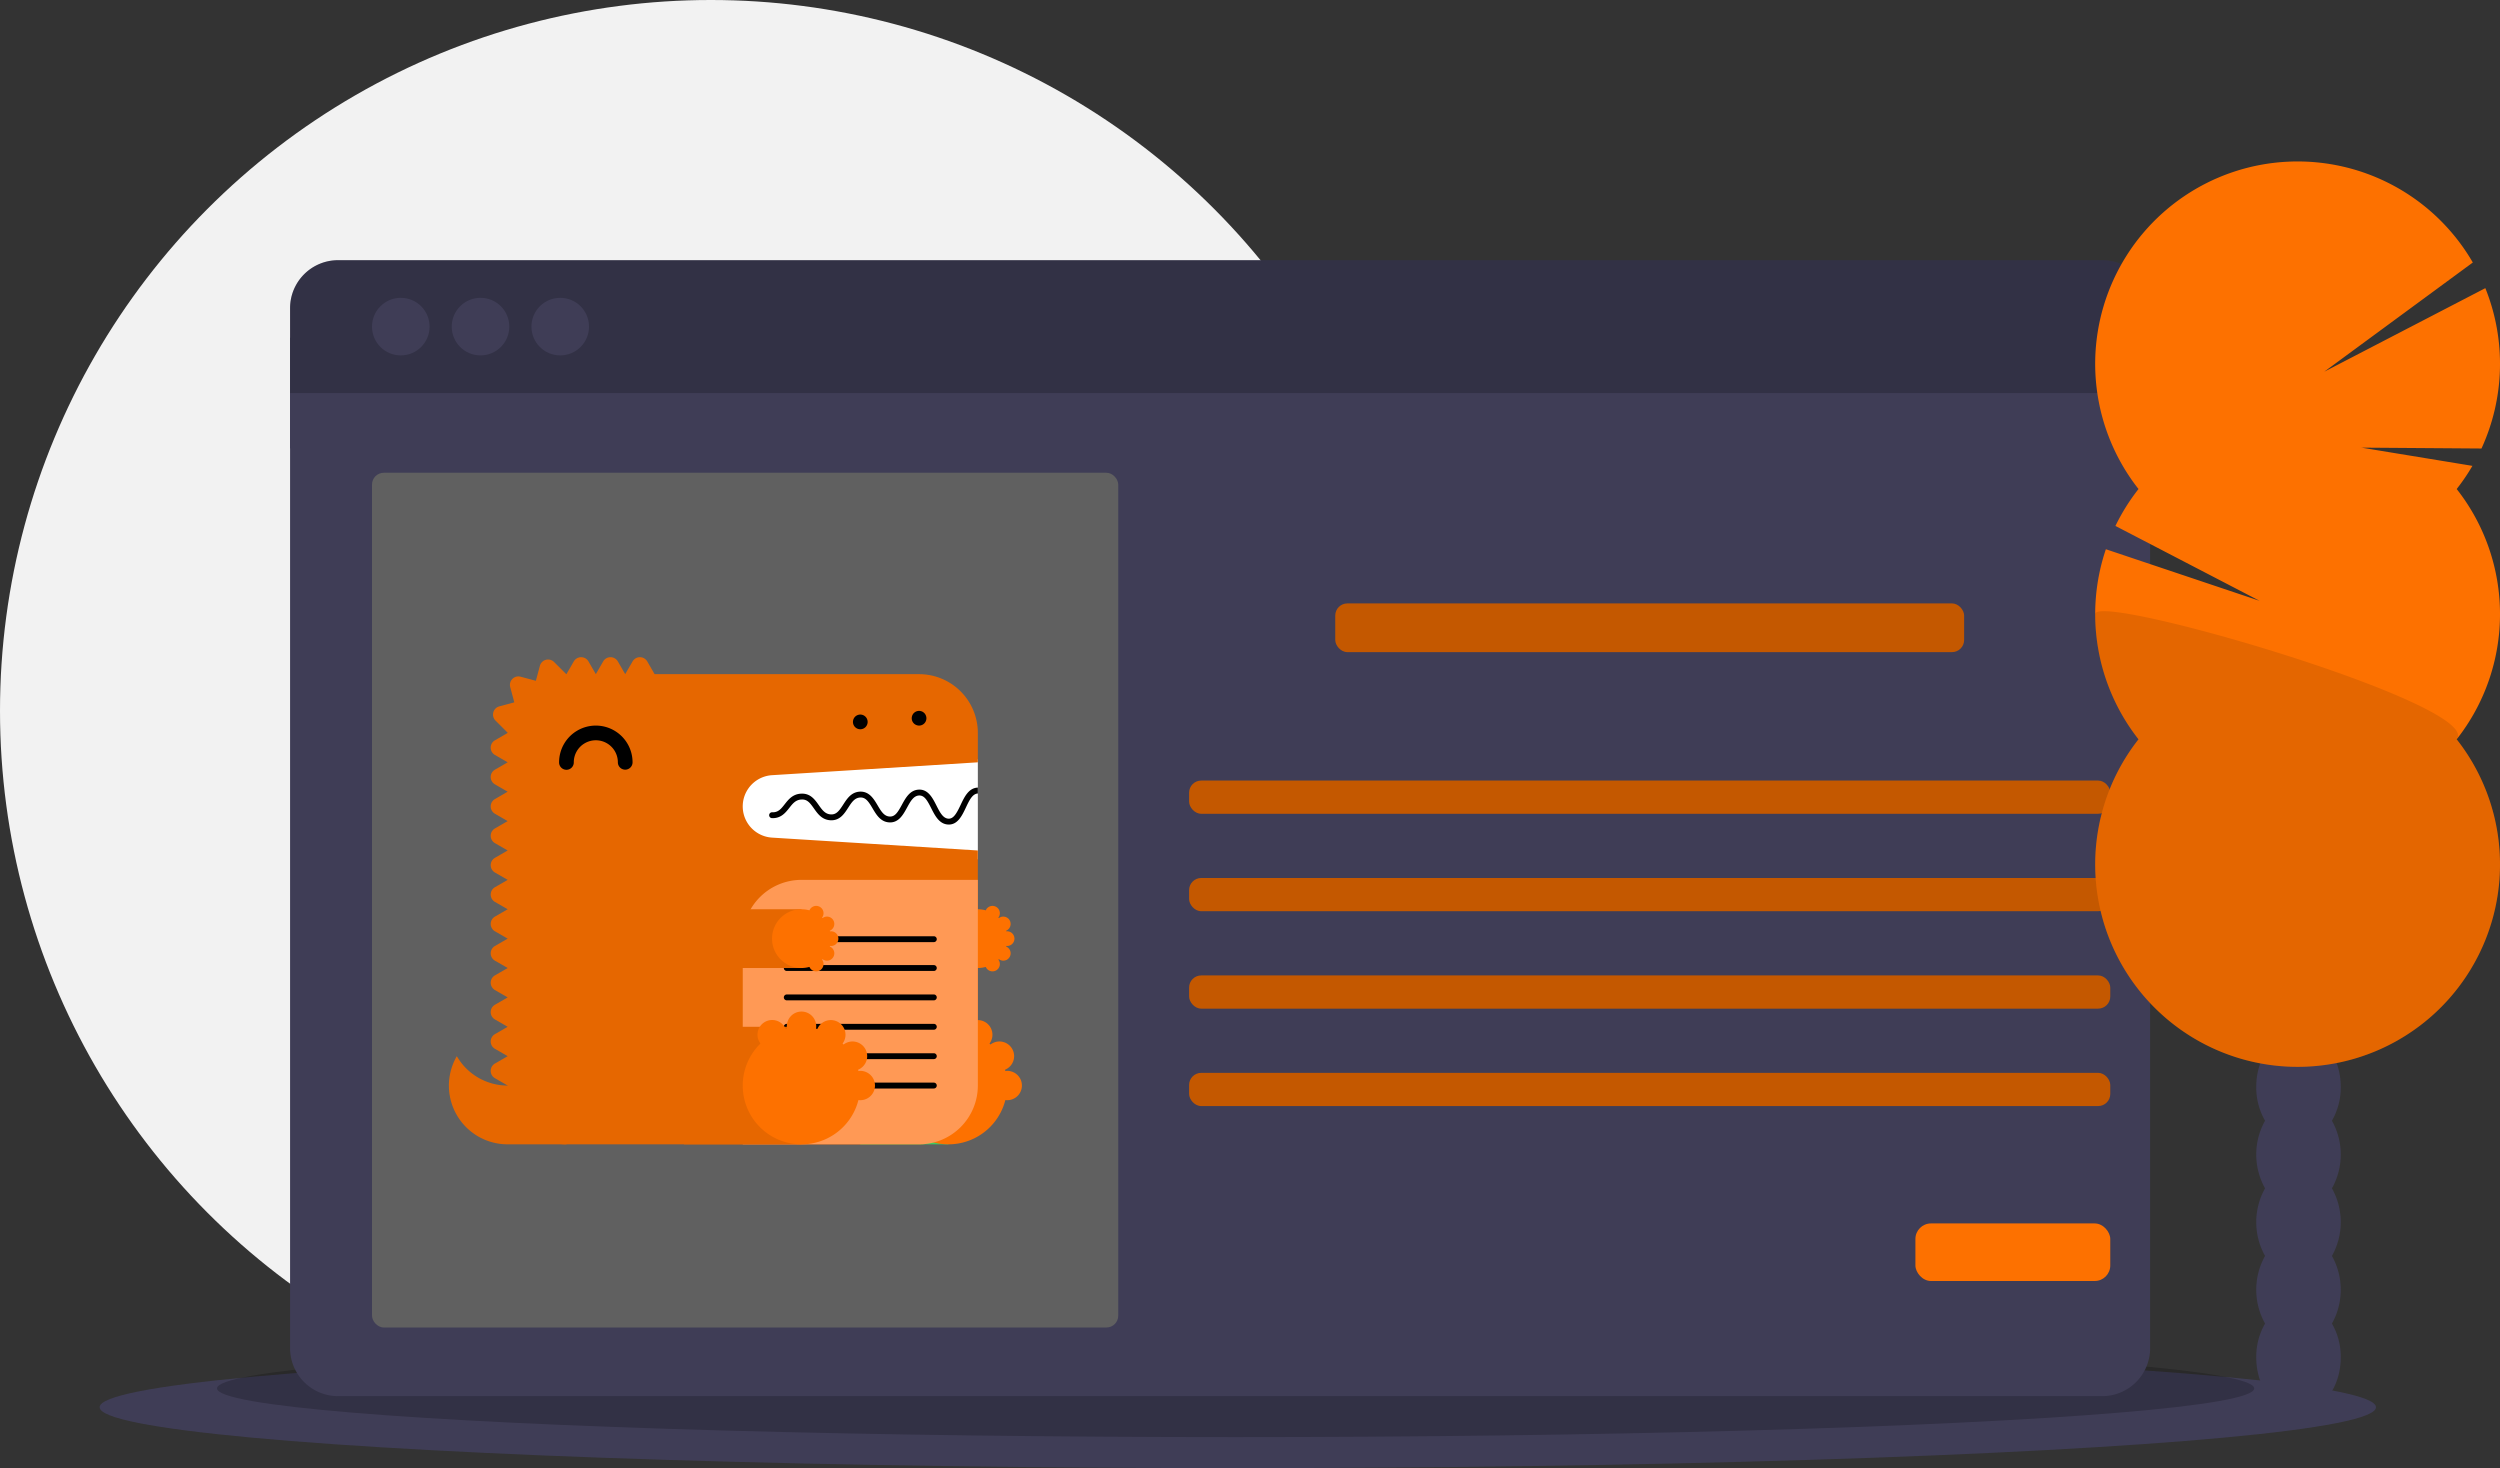 <?xml version="1.0" encoding="UTF-8" standalone="no"?>
<svg
   xmlns:dc="http://purl.org/dc/elements/1.1/"
   xmlns:cc="http://creativecommons.org/ns#"
   xmlns:rdf="http://www.w3.org/1999/02/22-rdf-syntax-ns#"
   xmlns:svg="http://www.w3.org/2000/svg"
   xmlns="http://www.w3.org/2000/svg"
   xmlns:sodipodi="http://sodipodi.sourceforge.net/DTD/sodipodi-0.dtd"
   xmlns:inkscape="http://www.inkscape.org/namespaces/inkscape"
   width="1129"
   height="663"
   viewBox="0 0 1129 663"
   version="1.1"
   id="svg78"
   sodipodi:docname="undraw_docusaurus_tree.svg"
   inkscape:version="1.0.1 (3bc2e813f5, 2020-09-07)">
  <rect x="0" y="0" width="1129" height="663" fill="#333333" stroke="none"/>
  <defs
     id="defs82" />
  <sodipodi:namedview
     pagecolor="#ffffff"
     bordercolor="#666666"
     borderopacity="1"
     objecttolerance="10"
     gridtolerance="10"
     guidetolerance="10"
     inkscape:pageopacity="0"
     inkscape:pageshadow="2"
     inkscape:window-width="2362"
     inkscape:window-height="1447"
     id="namedview80"
     showgrid="false"
     inkscape:zoom="1.4942427"
     inkscape:cx="590.26556"
     inkscape:cy="331.5"
     inkscape:window-x="0"
     inkscape:window-y="0"
     inkscape:window-maximized="0"
     inkscape:current-layer="svg78" />
  <title
     id="title2">Focus on What Matters</title>
  <circle
     cx="321"
     cy="321"
     r="321"
     fill="#f2f2f2"
     id="circle4" />
  <ellipse
     cx="559"
     cy="635.5"
     rx="514"
     ry="27.5"
     fill="#3f3d56"
     id="ellipse6" />
  <ellipse
     cx="558"
     cy="627"
     rx="460"
     ry="22"
     opacity="0.2"
     id="ellipse8" />
  <rect
     x="131"
     y="152.5"
     width="840"
     height="50"
     fill="#3f3d56"
     id="rect10" />
  <path
     d="M166.5,727.33A21.67,21.67,0,0,0,188.17,749H984.83A21.67,21.67,0,0,0,1006.5,727.33V296h-840Z"
     transform="translate(-35.5 -118.5)"
     fill="#3f3d56"
     id="path12" />
  <path
     d="M984.83,236H188.17A21.67,21.67,0,0,0,166.5,257.67V296h840V257.67A21.67,21.67,0,0,0,984.83,236Z"
     transform="translate(-35.5 -118.5)"
     fill="#3f3d56"
     id="path14" />
  <path
     d="M984.83,236H188.17A21.67,21.67,0,0,0,166.5,257.67V296h840V257.67A21.67,21.67,0,0,0,984.83,236Z"
     transform="translate(-35.5 -118.5)"
     opacity="0.2"
     id="path16" />
  <circle
     cx="181"
     cy="147.5"
     r="13"
     fill="#3f3d56"
     id="circle18" />
  <circle
     cx="217"
     cy="147.5"
     r="13"
     fill="#3f3d56"
     id="circle20" />
  <circle
     cx="253"
     cy="147.5"
     r="13"
     fill="#3f3d56"
     id="circle22" />
  <rect
     x="168"
     y="213.5"
     width="337"
     height="386"
     rx="5.335"
     fill="#606060"
     id="rect24" />
  <rect
     x="603"
     y="272.5"
     width="284"
     height="22"
     rx="5.476"
     fill="#2e8555"
     id="rect26"
     style="fill:#c45800;fill-opacity:1" />
  <rect
     x="537"
     y="352.5"
     width="416"
     height="15"
     rx="5.476"
     fill="#2e8555"
     id="rect28"
     style="fill:#c45800;fill-opacity:1" />
  <rect
     x="537"
     y="396.5"
     width="416"
     height="15"
     rx="5.476"
     fill="#2e8555"
     id="rect30"
     style="fill:#c45800;fill-opacity:1" />
  <rect
     x="537"
     y="440.5"
     width="416"
     height="15"
     rx="5.476"
     fill="#2e8555"
     id="rect32"
     style="fill:#c45800;fill-opacity:1" />
  <rect
     x="537"
     y="484.5"
     width="416"
     height="15"
     rx="5.476"
     fill="#2e8555"
     id="rect34"
     style="fill:#c45800;fill-opacity:1" />
  <rect
     x="865"
     y="552.5"
     width="88"
     height="26"
     rx="7.028"
     fill="#3ecc5f"
     id="rect36"
     style="fill:#fd7100;fill-opacity:1" />
  <path
     d="M1088.603,624.616a30.114,30.114,0,0,0,3.983-15.266c0-13.797-8.544-24.981-19.083-24.981s-19.083,11.184-19.083,24.981a30.114,30.114,0,0,0,3.983,15.266,31.248,31.248,0,0,0,0,30.532,31.248,31.248,0,0,0,0,30.532,31.248,31.248,0,0,0,0,30.532,30.114,30.114,0,0,0-3.983,15.266c0,13.797,8.544,24.981,19.083,24.981s19.083-11.184,19.083-24.981a30.114,30.114,0,0,0-3.983-15.266,31.248,31.248,0,0,0,0-30.532,31.248,31.248,0,0,0,0-30.532,31.248,31.248,0,0,0,0-30.532Z"
     transform="translate(-35.5 -118.5)"
     fill="#3f3d56"
     id="path38" />
  <ellipse
     cx="1038.003"
     cy="460.318"
     rx="19.083"
     ry="24.981"
     fill="#3f3d56"
     id="ellipse40" />
  <ellipse
     cx="1038.003"
     cy="429.786"
     rx="19.083"
     ry="24.981"
     fill="#3f3d56"
     id="ellipse42" />
  <path
     d="M1144.939,339.345a91.611,91.611,0,0,0,7.107-10.461l-50.141-8.235,54.229.403a91.566,91.566,0,0,0,1.746-72.426l-72.754,37.741,67.097-49.321a91.413,91.413,0,1,0-150.971,102.298,91.458,91.458,0,0,0-10.425,16.669l65.087,33.814-69.4-23.292a91.46,91.46,0,0,0,14.738,85.837,91.406,91.406,0,1,0,143.689,0,91.418,91.418,0,0,0,0-113.029Z"
     transform="translate(-35.5 -118.5)"
     fill="#3ecc5f"
     fill-rule="evenodd"
     id="path44"
     style="fill:#fd7100;fill-opacity:1" />
  <path
     d="M981.688,395.859a91.013,91.013,0,0,0,19.561,56.514,91.406,91.406,0,1,0,143.689,0C1157.19,436.821,981.688,385.6,981.688,395.859Z"
     transform="translate(-35.5 -118.5)"
     opacity="0.1"
     id="path46" />
  <path
     d="M365.62,461.436H477.094v45.12H365.62Z"
     transform="translate(-35.5 -118.5)"
     fill="#fff"
     fill-rule="evenodd"
     id="path48" />
  <path
     d="M264.763,608.741a26.509,26.509,0,0,1-22.962-13.271,26.51,26.51,0,0,0,22.962,39.812H291.304V608.741Z"
     transform="translate(-35.5 -118.5)"
     fill="#3ecc5f"
     fill-rule="evenodd"
     id="path50"
     style="fill:#e66700;fill-opacity:1" />
  <path
     d="M384.172,468.571l92.922-5.807V449.493a26.541,26.541,0,0,0-26.541-26.541H331.116l-3.318-5.746a3.83,3.83,0,0,0-6.635,0l-3.318,5.746-3.318-5.746a3.83,3.83,0,0,0-6.635,0l-3.318,5.746L301.257,417.205a3.83,3.83,0,0,0-6.635,0L291.304,422.951c-.029,0-.056.004-.086.004l-5.497-5.495a3.829,3.829,0,0,0-6.407,1.717l-1.817,6.773L270.607,424.103a3.83,3.83,0,0,0-4.691,4.693l1.845,6.891-6.771,1.814a3.832,3.832,0,0,0-1.72,6.41l5.497,5.497c0,.028-.004.056-.004.085l-5.746,3.318a3.83,3.83,0,0,0,0,6.635l5.746,3.318L259.016,466.081a3.83,3.83,0,0,0,0,6.635l5.746,3.318-5.746,3.318a3.83,3.83,0,0,0,0,6.635l5.746,3.318-5.746,3.318a3.83,3.83,0,0,0,0,6.635l5.746,3.318-5.746,3.318a3.83,3.83,0,0,0,0,6.635l5.746,3.318-5.746,3.318a3.83,3.83,0,0,0,0,6.635l5.746,3.318-5.746,3.318a3.83,3.83,0,0,0,0,6.635l5.746,3.318-5.746,3.318a3.83,3.83,0,0,0,0,6.635l5.746,3.318L259.016,558.976a3.83,3.83,0,0,0,0,6.635l5.746,3.318-5.746,3.318a3.83,3.83,0,0,0,0,6.635l5.746,3.318-5.746,3.318a3.83,3.83,0,0,0,0,6.635l5.746,3.318-5.746,3.318a3.83,3.83,0,0,0,0,6.635l5.746,3.318A26.541,26.541,0,0,0,291.304,635.283H450.553A26.541,26.541,0,0,0,477.094,608.741V502.575l-92.922-5.807a14.126,14.126,0,0,1,0-28.198"
     transform="translate(-35.5 -118.5)"
     fill="#3ecc5f"
     fill-rule="evenodd"
     id="path52"
     style="fill:#e66700;fill-opacity:1" />
  <path
     d="M424.011,635.283h39.812V582.2H424.011Z"
     transform="translate(-35.5 -118.5)"
     fill="#3ecc5f"
     fill-rule="evenodd"
     id="path54" />
  <path
     d="M490.365,602.106a6.602,6.602,0,0,0-.848.085c-.05-.199-.098-.399-.154-.599A6.627,6.627,0,1,0,482.806,590.21q-.22-.225-.445-.446a6.624,6.624,0,1,0-11.397-6.564c-.196-.056-.394-.102-.591-.153a6.64,6.64,0,1,0-13.101,0c-.196.05-.394.097-.591.153a6.628,6.628,0,1,0-11.397,6.564,26.528,26.528,0,1,0,44.231,25.528,6.621,6.621,0,1,0,.848-13.186"
     transform="translate(-35.5 -118.5)"
     fill="#44d860"
     fill-rule="evenodd"
     id="path56"
     style="fill:#fd7100;fill-opacity:1" />
  <path
     d="M437.282,555.658H477.094V529.117H437.282Z"
     transform="translate(-35.5 -118.5)"
     fill="#3ecc5f"
     fill-rule="evenodd"
     id="path58" />
  <path
     d="M490.365,545.705a3.318,3.318,0,0,0,0-6.635,3.411,3.411,0,0,0-.423.042c-.027-.1-.049-.199-.077-.299a3.319,3.319,0,0,0-1.278-6.379,3.282,3.282,0,0,0-2.001.687q-.109-.113-.223-.223a3.282,3.282,0,0,0,.671-1.983,3.318,3.318,0,0,0-6.37-1.299,13.271,13.271,0,1,0,0,25.541,3.318,3.318,0,0,0,6.37-1.299,3.282,3.282,0,0,0-.671-1.983q.113-.109.223-.223a3.282,3.282,0,0,0,2.001.687,3.318,3.318,0,0,0,1.278-6.379c.028-.098.05-.199.077-.299a3.413,3.413,0,0,0,.423.042"
     transform="translate(-35.5 -118.5)"
     fill="#44d860"
     fill-rule="evenodd"
     id="path60"
     style="fill:#fd7100;fill-opacity:1" />
  <path
     d="M317.845,466.081a3.318,3.318,0,0,1-3.318-3.318,9.953,9.953,0,1,0-19.906,0,3.318,3.318,0,1,1-6.635,0,16.588,16.588,0,1,1,33.177,0,3.318,3.318,0,0,1-3.318,3.318"
     transform="translate(-35.5 -118.5)"
     fill-rule="evenodd"
     id="path62" />
  <path
     d="M370.928,635.283h79.624A26.541,26.541,0,0,0,477.094,608.741v-92.895H397.47a26.541,26.541,0,0,0-26.541,26.541Z"
     transform="translate(-35.5 -118.5)"
     fill="#ffff50"
     fill-rule="evenodd"
     id="path64"
     style="fill:#ff9955" />
  <path
     d="M457.214,556.985H390.808a1.327,1.327,0,0,1,0-2.654h66.407a1.327,1.327,0,0,1,0,2.654m0,26.541H390.808a1.327,1.327,0,1,1,0-2.654h66.407a1.327,1.327,0,0,1,0,2.654m0,26.541H390.808a1.327,1.327,0,1,1,0-2.654h66.407a1.327,1.327,0,0,1,0,2.654m0-66.107H390.808a1.327,1.327,0,0,1,0-2.654h66.407a1.327,1.327,0,0,1,0,2.654m0,26.295H390.808a1.327,1.327,0,0,1,0-2.654h66.407a1.327,1.327,0,0,1,0,2.654m0,26.541H390.808a1.327,1.327,0,0,1,0-2.654h66.407a1.327,1.327,0,0,1,0,2.654M477.094,474.191c-.016,0-.029-.008-.045-.007-4.101.139-6.041,4.241-7.753,7.86-1.786,3.782-3.168,6.241-5.432,6.167-2.507-.09-3.94-2.922-5.458-5.919-1.744-3.442-3.734-7.347-7.913-7.201-4.042.138-5.989,3.708-7.706,6.857-1.827,3.355-3.071,5.395-5.469,5.3-2.557-.093-3.916-2.395-5.489-5.06-1.753-2.967-3.78-6.304-7.878-6.189-3.973.137-5.925,3.165-7.648,5.839-1.822,2.827-3.099,4.549-5.527,4.447-2.618-.093-3.971-2.004-5.535-4.216-1.757-2.486-3.737-5.299-7.823-5.162-3.886.133-5.838,2.614-7.559,4.801-1.635,2.076-2.912,3.718-5.612,3.615a1.328,1.328,0,1,0-.096,2.654c4.004.134,6.032-2.389,7.793-4.628,1.562-1.985,2.91-3.699,5.564-3.789,2.556-.109,3.754,1.48,5.567,4.041,1.721,2.434,3.675,5.194,7.605,5.336,4.118.138,6.099-2.939,7.854-5.663,1.569-2.434,2.922-4.535,5.507-4.624,2.379-.089,3.675,1.792,5.501,4.885,1.721,2.916,3.671,6.219,7.68,6.365,4.147.143,6.15-3.477,7.895-6.682,1.512-2.771,2.938-5.388,5.466-5.476,2.379-.056,3.62,2.117,5.456,5.746,1.715,3.388,3.659,7.226,7.73,7.373l.224.004c4.066,0,5.996-4.081,7.704-7.689,1.512-3.198,2.942-6.211,5.397-6.334Z"
     transform="translate(-35.5 -118.5)"
     fill-rule="evenodd"
     id="path66" />
  <path
     d="M344.387,635.283h53.083V582.2H344.387Z"
     transform="translate(-35.5 -118.5)"
     fill="#3ecc5f"
     fill-rule="evenodd"
     id="path68"
     style="fill:#e66700;fill-opacity:1" />
  <path
     d="M424.011,602.106a6.602,6.602,0,0,0-.848.085c-.05-.199-.098-.399-.154-.599A6.627,6.627,0,1,0,416.452,590.21q-.22-.225-.445-.446a6.624,6.624,0,1,0-11.397-6.564c-.196-.056-.394-.102-.591-.153a6.64,6.64,0,1,0-13.101,0c-.196.05-.394.097-.591.153a6.628,6.628,0,1,0-11.397,6.564,26.528,26.528,0,1,0,44.231,25.528,6.621,6.621,0,1,0,.848-13.186"
     transform="translate(-35.5 -118.5)"
     fill="#44d860"
     fill-rule="evenodd"
     id="path70"
     style="fill:#fd7100;fill-opacity:1" />
  <path
     d="M344.387,555.658h53.083V529.117H344.387Z"
     transform="translate(-35.5 -118.5)"
     fill="#3ecc5f"
     fill-rule="evenodd"
     id="path72"
     style="fill:#e66700;fill-opacity:1" />
  <path
     d="M410.74,545.705a3.318,3.318,0,1,0,0-6.635,3.411,3.411,0,0,0-.423.042c-.027-.1-.049-.199-.077-.299a3.319,3.319,0,0,0-1.278-6.379,3.282,3.282,0,0,0-2.001.687q-.109-.113-.223-.223a3.282,3.282,0,0,0,.671-1.983,3.318,3.318,0,0,0-6.37-1.299,13.271,13.271,0,1,0,0,25.541,3.318,3.318,0,0,0,6.37-1.299,3.282,3.282,0,0,0-.671-1.983q.113-.109.223-.223a3.282,3.282,0,0,0,2.001.687,3.318,3.318,0,0,0,1.278-6.379c.028-.098.05-.199.077-.299a3.413,3.413,0,0,0,.423.042"
     transform="translate(-35.5 -118.5)"
     fill="#44d860"
     fill-rule="evenodd"
     id="path74"
     style="fill:#fd7100;fill-opacity:1" />
  <path
     d="M424.011,447.834a3.603,3.603,0,0,1-.65-.066,3.344,3.344,0,0,1-.624-.186,3.447,3.447,0,0,1-.572-.305,5.027,5.027,0,0,1-.504-.411,3.887,3.887,0,0,1-.41-.504,3.275,3.275,0,0,1-.557-1.845,3.602,3.602,0,0,1,.066-.65,3.826,3.826,0,0,1,.184-.624,3.489,3.489,0,0,1,.307-.571,3.197,3.197,0,0,1,.914-.916,3.447,3.447,0,0,1,.572-.305,3.344,3.344,0,0,1,.624-.186,3.069,3.069,0,0,1,1.301,0,3.223,3.223,0,0,1,1.194.491,5.028,5.028,0,0,1,.504.411,4.88,4.88,0,0,1,.411.504,3.382,3.382,0,0,1,.305.571,3.478,3.478,0,0,1,.252,1.274A3.364,3.364,0,0,1,426.36,446.865a5.027,5.027,0,0,1-.504.411,3.306,3.306,0,0,1-1.845.557m26.541-1.659a3.388,3.388,0,0,1-2.35-.969,5.042,5.042,0,0,1-.41-.504,3.275,3.275,0,0,1-.557-1.845,3.387,3.387,0,0,1,.967-2.349,5.026,5.026,0,0,1,.504-.411,3.447,3.447,0,0,1,.572-.305,3.343,3.343,0,0,1,.624-.186,3.07,3.07,0,0,1,1.301,0,3.224,3.224,0,0,1,1.194.491,5.026,5.026,0,0,1,.504.411,3.388,3.388,0,0,1,.969,2.349,3.726,3.726,0,0,1-.066.65,3.374,3.374,0,0,1-.186.624,4.715,4.715,0,0,1-.305.571,4.88,4.88,0,0,1-.411.504,5.026,5.026,0,0,1-.504.411,3.305,3.305,0,0,1-1.845.557"
     transform="translate(-35.5 -118.5)"
     fill-rule="evenodd"
     id="path76" />
</svg>

